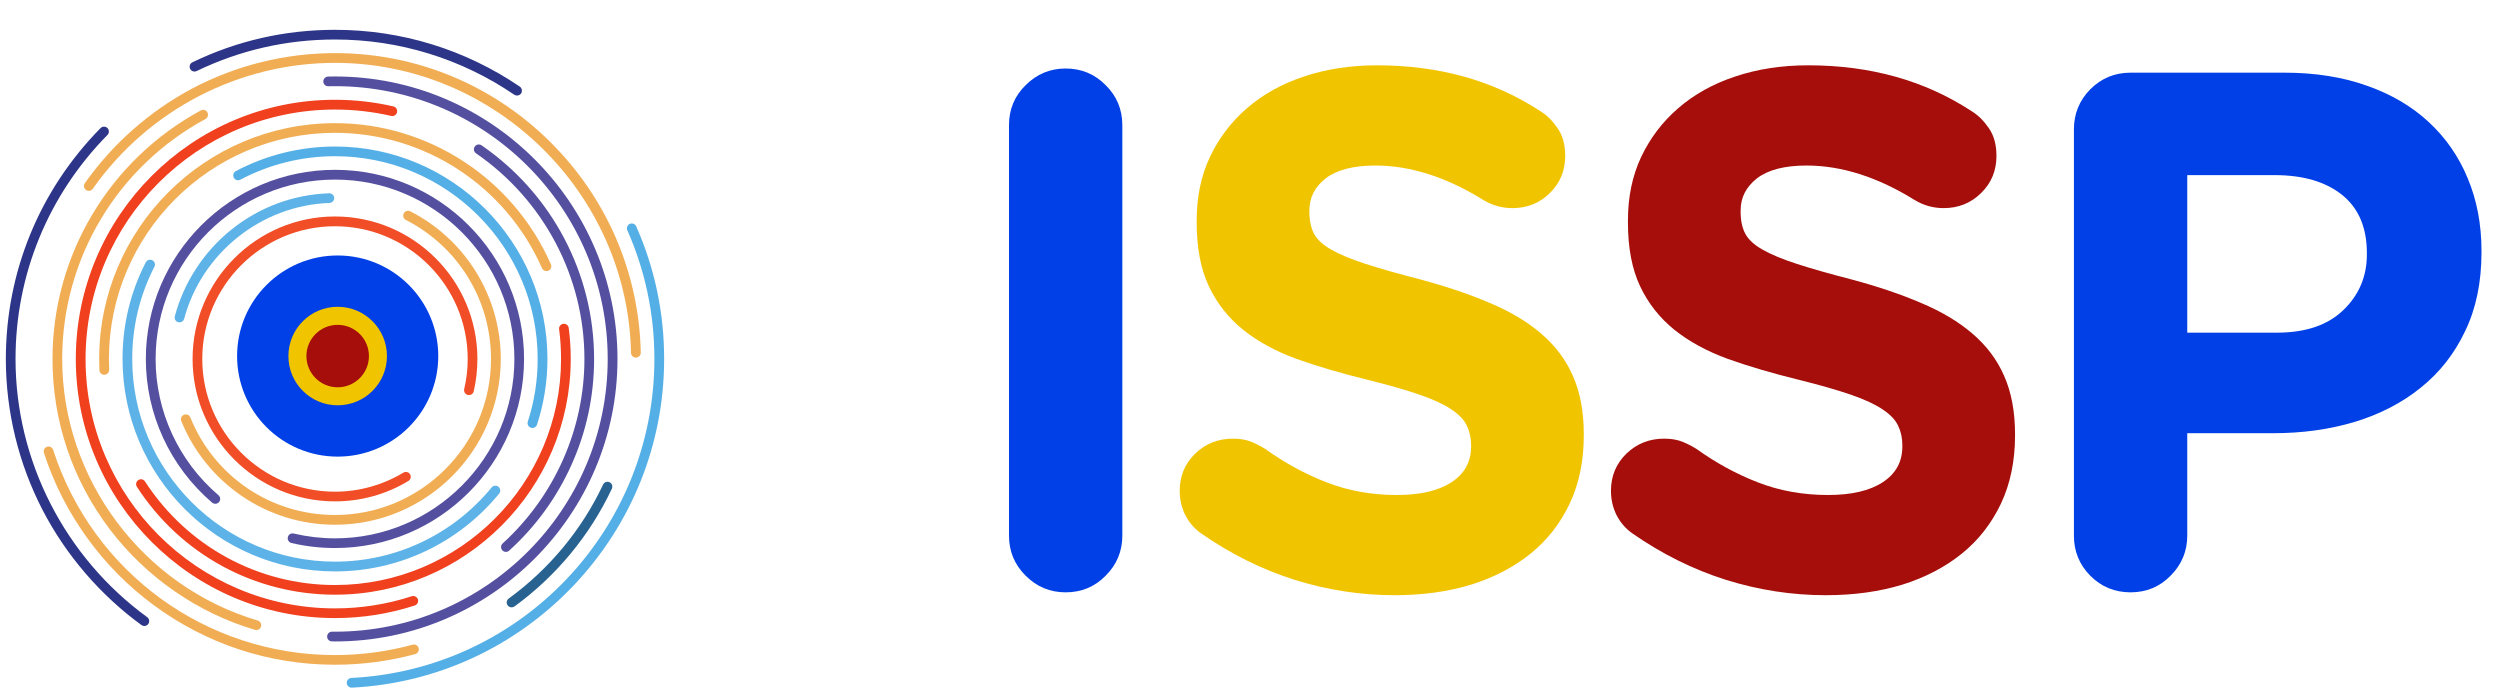 <svg xmlns="http://www.w3.org/2000/svg" xmlns:xlink="http://www.w3.org/1999/xlink" width="125" zoomAndPan="magnify" viewBox="0 20 122 25" height="35"  preserveAspectRatio="xMidYMid meet" version="1.0"><defs><g/><clipPath id="5c2cb55e9a"><path d="M 16 26 L 32.406 26 L 32.406 48.988 L 16 48.988 Z M 16 26 " clip-rule="nonzero"/></clipPath><clipPath id="845fa2b1ec"><path d="M 0.281 21 L 8 21 L 8 46 L 0.281 46 Z M 0.281 21 " clip-rule="nonzero"/></clipPath><clipPath id="56b7e045a3"><path d="M 9 16.863 L 26 16.863 L 26 21 L 9 21 Z M 9 16.863 " clip-rule="nonzero"/></clipPath><clipPath id="f1055b3d28"><path d="M 11.57 27.887 L 21.387 27.887 L 21.387 37.703 L 11.57 37.703 Z M 11.57 27.887 " clip-rule="nonzero"/></clipPath><clipPath id="d3f01a10e1"><path d="M 16.477 27.887 C 13.766 27.887 11.57 30.086 11.57 32.797 C 11.57 35.508 13.766 37.703 16.477 37.703 C 19.188 37.703 21.387 35.508 21.387 32.797 C 21.387 30.086 19.188 27.887 16.477 27.887 Z M 16.477 27.887 " clip-rule="nonzero"/></clipPath><clipPath id="6f8f035ce4"><path d="M 14.074 30.391 L 18.883 30.391 L 18.883 35.199 L 14.074 35.199 Z M 14.074 30.391 " clip-rule="nonzero"/></clipPath><clipPath id="46c437d609"><path d="M 16.477 30.391 C 15.152 30.391 14.074 31.469 14.074 32.797 C 14.074 34.125 15.152 35.199 16.477 35.199 C 17.805 35.199 18.883 34.125 18.883 32.797 C 18.883 31.469 17.805 30.391 16.477 30.391 Z M 16.477 30.391 " clip-rule="nonzero"/></clipPath><clipPath id="5da936a935"><path d="M 14.953 31.273 L 18.004 31.273 L 18.004 34.32 L 14.953 34.32 Z M 14.953 31.273 " clip-rule="nonzero"/></clipPath><clipPath id="65be603291"><path d="M 16.477 31.273 C 15.637 31.273 14.953 31.953 14.953 32.797 C 14.953 33.637 15.637 34.32 16.477 34.32 C 17.32 34.32 18.004 33.637 18.004 32.797 C 18.004 31.953 17.32 31.273 16.477 31.273 Z M 16.477 31.273 " clip-rule="nonzero"/></clipPath></defs><g clip-path="url(#5c2cb55e9a)"><path fill="#54afe6" d="M 17.16 48.977 C 17.031 48.977 16.93 48.879 16.922 48.754 C 16.914 48.621 17.016 48.512 17.148 48.504 C 25.438 48.082 31.934 41.246 31.934 32.938 C 31.934 30.754 31.492 28.641 30.613 26.656 C 30.562 26.539 30.617 26.398 30.734 26.344 C 30.855 26.293 30.996 26.348 31.047 26.465 C 31.953 28.512 32.41 30.688 32.41 32.938 C 32.41 37.078 30.832 41.012 27.969 44.016 C 25.113 47.008 21.281 48.77 17.172 48.977 C 17.168 48.977 17.164 48.977 17.16 48.977 " fill-opacity="1" fill-rule="nonzero"/></g><g clip-path="url(#845fa2b1ec)"><path fill="#2c3587" d="M 7.043 45.969 C 6.996 45.969 6.945 45.953 6.902 45.922 C 4.898 44.461 3.234 42.527 2.09 40.332 C 0.91 38.062 0.285 35.508 0.285 32.938 C 0.285 28.699 1.926 24.699 4.906 21.672 C 5 21.578 5.148 21.578 5.242 21.668 C 5.336 21.762 5.336 21.91 5.246 22.004 C 2.352 24.941 0.758 28.824 0.758 32.938 C 0.758 37.895 3.16 42.605 7.184 45.539 C 7.289 45.617 7.312 45.766 7.234 45.871 C 7.188 45.934 7.117 45.969 7.043 45.969 " fill-opacity="1" fill-rule="nonzero"/></g><g clip-path="url(#56b7e045a3)"><path fill="#2c3587" d="M 25.23 20.082 C 25.188 20.082 25.141 20.07 25.098 20.043 C 22.508 18.281 19.484 17.348 16.348 17.348 C 13.984 17.348 11.711 17.867 9.594 18.887 C 9.477 18.945 9.336 18.895 9.277 18.777 C 9.223 18.66 9.27 18.516 9.387 18.461 C 11.57 17.406 13.91 16.875 16.348 16.875 C 19.578 16.875 22.699 17.832 25.367 19.648 C 25.473 19.723 25.5 19.871 25.43 19.98 C 25.383 20.047 25.309 20.082 25.23 20.082 " fill-opacity="1" fill-rule="nonzero"/></g><path fill="#286291" d="M 24.965 45.059 C 24.891 45.059 24.82 45.027 24.773 44.961 C 24.695 44.855 24.719 44.707 24.824 44.629 C 26.801 43.191 28.395 41.27 29.43 39.066 C 29.488 38.949 29.629 38.898 29.746 38.953 C 29.863 39.008 29.914 39.148 29.859 39.27 C 28.789 41.543 27.145 43.531 25.105 45.016 C 25.062 45.043 25.012 45.059 24.965 45.059 " fill-opacity="1" fill-rule="nonzero"/><path fill="#f1ad53" d="M 16.348 47.859 C 13.133 47.859 10.066 46.848 7.484 44.938 C 6.242 44.02 5.152 42.918 4.25 41.664 C 3.332 40.395 2.621 39.004 2.145 37.52 C 2.102 37.395 2.172 37.262 2.297 37.223 C 2.422 37.18 2.555 37.25 2.594 37.375 C 4.531 43.363 10.059 47.387 16.348 47.387 C 17.633 47.387 18.91 47.215 20.141 46.879 C 20.266 46.848 20.398 46.922 20.43 47.047 C 20.465 47.172 20.391 47.305 20.266 47.34 C 18.992 47.684 17.676 47.859 16.348 47.859 " fill-opacity="1" fill-rule="nonzero"/><path fill="#f1ad53" d="M 31.031 32.871 C 30.902 32.871 30.797 32.77 30.793 32.641 C 30.637 24.836 24.156 18.488 16.348 18.488 C 11.66 18.488 7.238 20.785 4.527 24.633 C 4.453 24.738 4.305 24.766 4.199 24.691 C 4.09 24.613 4.066 24.465 4.141 24.359 C 5.492 22.441 7.301 20.848 9.367 19.746 C 11.504 18.613 13.918 18.012 16.348 18.012 C 20.273 18.012 23.984 19.531 26.793 22.289 C 29.598 25.043 31.188 28.715 31.27 32.629 C 31.27 32.762 31.168 32.867 31.035 32.871 C 31.035 32.871 31.031 32.871 31.031 32.871 " fill-opacity="1" fill-rule="nonzero"/><path fill="#f1ad53" d="M 12.508 46.168 C 12.488 46.168 12.465 46.164 12.441 46.156 C 9.648 45.332 7.137 43.59 5.363 41.258 C 3.531 38.844 2.562 35.965 2.562 32.938 C 2.562 27.875 5.336 23.227 9.801 20.809 C 9.914 20.746 10.059 20.789 10.121 20.902 C 10.184 21.02 10.141 21.164 10.027 21.227 C 5.715 23.562 3.035 28.051 3.035 32.938 C 3.035 38.793 6.961 44.039 12.578 45.703 C 12.703 45.738 12.773 45.871 12.738 45.996 C 12.707 46.102 12.613 46.168 12.508 46.168 " fill-opacity="1" fill-rule="nonzero"/><path fill="#544f9f" d="M 16.348 46.723 C 16.297 46.723 16.246 46.719 16.199 46.719 C 16.066 46.719 15.961 46.613 15.965 46.48 C 15.965 46.352 16.07 46.246 16.199 46.246 C 16.203 46.246 16.203 46.246 16.203 46.246 C 16.25 46.246 16.301 46.246 16.348 46.246 C 23.688 46.246 29.656 40.277 29.656 32.938 C 29.656 25.598 23.688 19.625 16.348 19.625 C 16.238 19.625 16.129 19.629 16.02 19.629 C 15.887 19.633 15.781 19.531 15.777 19.398 C 15.773 19.27 15.879 19.16 16.008 19.156 C 16.121 19.152 16.234 19.152 16.348 19.152 C 23.949 19.152 30.133 25.336 30.133 32.938 C 30.133 40.535 23.949 46.723 16.348 46.723 " fill-opacity="1" fill-rule="nonzero"/><path fill="#f0401e" d="M 16.348 45.582 C 9.375 45.582 3.699 39.91 3.699 32.938 C 3.699 25.965 9.375 20.289 16.348 20.289 C 17.309 20.289 18.27 20.398 19.199 20.613 C 19.328 20.645 19.406 20.773 19.375 20.898 C 19.348 21.027 19.219 21.105 19.094 21.078 C 18.195 20.871 17.273 20.766 16.348 20.766 C 9.637 20.766 4.176 26.227 4.176 32.938 C 4.176 39.648 9.637 45.109 16.348 45.109 C 17.625 45.109 18.887 44.91 20.094 44.516 C 20.219 44.477 20.352 44.547 20.395 44.672 C 20.434 44.793 20.363 44.93 20.238 44.969 C 18.984 45.375 17.676 45.582 16.348 45.582 " fill-opacity="1" fill-rule="nonzero"/><path fill="#544f9f" d="M 24.688 42.352 C 24.625 42.352 24.559 42.324 24.512 42.273 C 24.426 42.176 24.434 42.027 24.531 41.938 C 27.062 39.633 28.52 36.352 28.52 32.938 C 28.52 28.934 26.539 25.184 23.23 22.902 C 23.121 22.828 23.094 22.68 23.168 22.574 C 23.242 22.465 23.391 22.438 23.5 22.512 C 26.938 24.879 28.992 28.777 28.992 32.938 C 28.992 34.746 28.617 36.496 27.875 38.133 C 27.156 39.719 26.141 41.117 24.848 42.289 C 24.805 42.332 24.746 42.352 24.688 42.352 " fill-opacity="1" fill-rule="nonzero"/><path fill="#f0401e" d="M 16.348 44.441 C 12.43 44.441 8.816 42.473 6.68 39.176 C 6.609 39.062 6.641 38.918 6.75 38.848 C 6.863 38.773 7.008 38.805 7.078 38.918 C 9.129 42.078 12.594 43.969 16.348 43.969 C 22.43 43.969 27.379 39.02 27.379 32.938 C 27.379 32.453 27.348 31.965 27.285 31.488 C 27.266 31.359 27.359 31.238 27.488 31.223 C 27.617 31.203 27.738 31.297 27.754 31.426 C 27.82 31.922 27.852 32.43 27.852 32.938 C 27.852 39.281 22.691 44.441 16.348 44.441 " fill-opacity="1" fill-rule="nonzero"/><path fill="#f1ad53" d="M 5.09 33.711 C 4.965 33.711 4.859 33.609 4.852 33.484 C 4.844 33.301 4.84 33.117 4.84 32.938 C 4.84 26.59 10.004 21.43 16.348 21.43 C 20.906 21.43 25.043 24.133 26.883 28.316 C 26.938 28.434 26.883 28.574 26.762 28.629 C 26.645 28.68 26.504 28.625 26.449 28.508 C 24.684 24.496 20.719 21.902 16.348 21.902 C 10.266 21.902 5.316 26.852 5.316 32.938 C 5.316 33.109 5.32 33.289 5.328 33.461 C 5.332 33.59 5.23 33.703 5.102 33.707 C 5.098 33.707 5.094 33.711 5.09 33.711 " fill-opacity="1" fill-rule="nonzero"/><path fill="#5db3e7" d="M 16.348 43.305 C 10.629 43.305 5.98 38.652 5.98 32.938 C 5.98 31.277 6.359 29.691 7.113 28.223 C 7.176 28.105 7.316 28.059 7.434 28.121 C 7.551 28.18 7.598 28.32 7.535 28.438 C 6.816 29.84 6.453 31.352 6.453 32.938 C 6.453 38.391 10.891 42.828 16.348 42.828 C 19.312 42.828 22.102 41.508 23.992 39.207 C 24.074 39.105 24.227 39.094 24.328 39.176 C 24.426 39.258 24.441 39.406 24.359 39.508 C 22.379 41.922 19.457 43.305 16.348 43.305 " fill-opacity="1" fill-rule="nonzero"/><path fill="#54afe6" d="M 25.98 36.305 C 25.957 36.305 25.934 36.301 25.91 36.293 C 25.785 36.25 25.715 36.117 25.758 35.992 C 26.078 35.008 26.238 33.98 26.238 32.938 C 26.238 27.48 21.801 23.043 16.348 23.043 C 14.738 23.043 13.145 23.438 11.73 24.188 C 11.613 24.25 11.469 24.207 11.41 24.09 C 11.348 23.973 11.391 23.832 11.508 23.77 C 12.988 22.984 14.664 22.57 16.348 22.57 C 22.062 22.57 26.715 27.219 26.715 32.938 C 26.715 34.031 26.543 35.109 26.207 36.141 C 26.176 36.242 26.082 36.305 25.98 36.305 " fill-opacity="1" fill-rule="nonzero"/><path fill="#544f9f" d="M 16.348 42.164 C 15.629 42.164 14.914 42.082 14.223 41.918 C 14.094 41.887 14.016 41.758 14.047 41.633 C 14.074 41.504 14.203 41.426 14.332 41.457 C 14.988 41.609 15.668 41.691 16.348 41.691 C 21.172 41.691 25.102 37.762 25.102 32.938 C 25.102 28.109 21.172 24.184 16.348 24.184 C 11.52 24.184 7.594 28.109 7.594 32.938 C 7.594 35.492 8.711 37.918 10.66 39.586 C 10.762 39.672 10.773 39.82 10.688 39.922 C 10.602 40.02 10.453 40.031 10.352 39.949 C 8.297 38.188 7.117 35.633 7.117 32.938 C 7.117 27.848 11.258 23.707 16.348 23.707 C 21.434 23.707 25.574 27.848 25.574 32.938 C 25.574 38.023 21.434 42.164 16.348 42.164 " fill-opacity="1" fill-rule="nonzero"/><path fill="#f1ad53" d="M 16.348 41.027 C 14.707 41.027 13.125 40.535 11.777 39.609 C 10.461 38.703 9.445 37.445 8.848 35.969 C 8.797 35.848 8.855 35.711 8.977 35.66 C 9.102 35.609 9.238 35.668 9.289 35.793 C 10.461 38.684 13.23 40.551 16.348 40.551 C 20.547 40.551 23.961 37.137 23.961 32.938 C 23.961 30.066 22.367 27.465 19.805 26.152 C 19.688 26.094 19.641 25.949 19.703 25.832 C 19.762 25.719 19.906 25.672 20.02 25.73 C 21.328 26.398 22.43 27.41 23.211 28.66 C 24.012 29.941 24.438 31.422 24.438 32.938 C 24.438 37.398 20.809 41.027 16.348 41.027 " fill-opacity="1" fill-rule="nonzero"/><path fill="#5db3e7" d="M 8.758 31.152 C 8.738 31.152 8.719 31.148 8.699 31.145 C 8.57 31.109 8.496 30.98 8.531 30.855 C 8.969 29.211 9.941 27.711 11.277 26.637 C 12.648 25.531 14.305 24.914 16.062 24.852 C 16.195 24.848 16.305 24.949 16.309 25.082 C 16.312 25.211 16.211 25.32 16.078 25.324 C 12.762 25.441 9.844 27.766 8.988 30.977 C 8.961 31.082 8.863 31.152 8.758 31.152 " fill-opacity="1" fill-rule="nonzero"/><path fill="#f14d27" d="M 16.348 39.887 C 12.516 39.887 9.398 36.77 9.398 32.938 C 9.398 29.105 12.516 25.984 16.348 25.984 C 20.18 25.984 23.297 29.105 23.297 32.938 C 23.297 33.469 23.238 34.004 23.117 34.52 C 23.086 34.645 22.961 34.723 22.832 34.695 C 22.703 34.664 22.625 34.539 22.652 34.41 C 22.766 33.93 22.824 33.434 22.824 32.938 C 22.824 29.367 19.918 26.461 16.348 26.461 C 12.777 26.461 9.871 29.367 9.871 32.938 C 9.871 36.508 12.777 39.414 16.348 39.414 C 17.527 39.414 18.68 39.09 19.688 38.484 C 19.797 38.418 19.945 38.453 20.012 38.566 C 20.078 38.68 20.043 38.824 19.93 38.891 C 18.852 39.543 17.613 39.887 16.348 39.887 " fill-opacity="1" fill-rule="nonzero"/><g fill="#0040e6" fill-opacity="1"><g transform="translate(45.973, 44.107)"><g><path d="M 3.266 -22.578 C 3.266 -23.348 3.535 -24 4.078 -24.531 C 4.617 -25.07 5.27 -25.344 6.031 -25.344 C 6.801 -25.344 7.453 -25.07 7.984 -24.531 C 8.523 -24 8.797 -23.348 8.797 -22.578 L 8.797 -2.547 C 8.797 -1.785 8.523 -1.133 7.984 -0.594 C 7.453 -0.051 6.801 0.219 6.031 0.219 C 5.27 0.219 4.617 -0.051 4.078 -0.594 C 3.535 -1.133 3.266 -1.785 3.266 -2.547 Z M 3.266 -22.578 "/></g></g></g><g fill="#f1c400" fill-opacity="1"><g transform="translate(56.101, 44.107)"><g><path d="M 4.062 -7.281 C 4.414 -7.281 4.719 -7.227 4.969 -7.125 C 5.219 -7.02 5.441 -6.906 5.641 -6.781 C 6.598 -6.094 7.602 -5.547 8.656 -5.141 C 9.707 -4.734 10.844 -4.531 12.062 -4.531 C 13.207 -4.531 14.098 -4.738 14.734 -5.156 C 15.367 -5.57 15.688 -6.148 15.688 -6.891 L 15.688 -6.969 C 15.688 -7.32 15.617 -7.633 15.484 -7.906 C 15.359 -8.188 15.109 -8.453 14.734 -8.703 C 14.367 -8.953 13.852 -9.191 13.188 -9.422 C 12.531 -9.648 11.676 -9.895 10.625 -10.156 C 9.352 -10.469 8.203 -10.805 7.172 -11.172 C 6.148 -11.547 5.281 -12.02 4.562 -12.594 C 3.844 -13.176 3.285 -13.883 2.891 -14.719 C 2.492 -15.562 2.297 -16.602 2.297 -17.844 L 2.297 -17.922 C 2.297 -19.066 2.508 -20.098 2.938 -21.016 C 3.375 -21.941 3.977 -22.738 4.75 -23.406 C 5.531 -24.082 6.457 -24.598 7.531 -24.953 C 8.613 -25.316 9.801 -25.5 11.094 -25.5 C 14.133 -25.5 16.789 -24.754 19.062 -23.266 C 19.375 -23.078 19.656 -22.801 19.906 -22.438 C 20.156 -22.082 20.281 -21.629 20.281 -21.078 C 20.281 -20.359 20.031 -19.754 19.531 -19.266 C 19.031 -18.773 18.422 -18.531 17.703 -18.531 C 17.203 -18.531 16.734 -18.66 16.297 -18.922 C 14.484 -20.047 12.723 -20.609 11.016 -20.609 C 9.941 -20.609 9.133 -20.398 8.594 -19.984 C 8.062 -19.566 7.797 -19.047 7.797 -18.422 L 7.797 -18.344 C 7.797 -17.914 7.875 -17.555 8.031 -17.266 C 8.188 -16.984 8.469 -16.727 8.875 -16.5 C 9.281 -16.27 9.832 -16.039 10.531 -15.812 C 11.238 -15.582 12.133 -15.328 13.219 -15.047 C 14.477 -14.711 15.602 -14.332 16.594 -13.906 C 17.594 -13.488 18.43 -12.988 19.109 -12.406 C 19.797 -11.82 20.312 -11.133 20.656 -10.344 C 21.008 -9.551 21.188 -8.602 21.188 -7.5 L 21.188 -7.438 C 21.188 -6.188 20.957 -5.078 20.5 -4.109 C 20.039 -3.141 19.406 -2.328 18.594 -1.672 C 17.781 -1.016 16.812 -0.508 15.688 -0.156 C 14.562 0.188 13.316 0.359 11.953 0.359 C 10.305 0.359 8.68 0.109 7.078 -0.391 C 5.473 -0.898 3.953 -1.656 2.516 -2.656 C 2.203 -2.875 1.945 -3.164 1.75 -3.531 C 1.562 -3.906 1.469 -4.305 1.469 -4.734 C 1.469 -5.453 1.719 -6.055 2.219 -6.547 C 2.727 -7.035 3.344 -7.281 4.062 -7.281 Z M 4.062 -7.281 "/></g></g></g><g fill="#a50e0a" fill-opacity="1"><g transform="translate(77.146, 44.107)"><g><path d="M 4.062 -7.281 C 4.414 -7.281 4.719 -7.227 4.969 -7.125 C 5.219 -7.02 5.441 -6.906 5.641 -6.781 C 6.598 -6.094 7.602 -5.547 8.656 -5.141 C 9.707 -4.734 10.844 -4.531 12.062 -4.531 C 13.207 -4.531 14.098 -4.738 14.734 -5.156 C 15.367 -5.57 15.688 -6.148 15.688 -6.891 L 15.688 -6.969 C 15.688 -7.32 15.617 -7.633 15.484 -7.906 C 15.359 -8.188 15.109 -8.453 14.734 -8.703 C 14.367 -8.953 13.852 -9.191 13.188 -9.422 C 12.531 -9.648 11.676 -9.895 10.625 -10.156 C 9.352 -10.469 8.203 -10.805 7.172 -11.172 C 6.148 -11.547 5.281 -12.02 4.562 -12.594 C 3.844 -13.176 3.285 -13.883 2.891 -14.719 C 2.492 -15.562 2.297 -16.602 2.297 -17.844 L 2.297 -17.922 C 2.297 -19.066 2.508 -20.098 2.938 -21.016 C 3.375 -21.941 3.977 -22.738 4.75 -23.406 C 5.531 -24.082 6.457 -24.598 7.531 -24.953 C 8.613 -25.316 9.801 -25.5 11.094 -25.5 C 14.133 -25.5 16.789 -24.754 19.062 -23.266 C 19.375 -23.078 19.656 -22.801 19.906 -22.438 C 20.156 -22.082 20.281 -21.629 20.281 -21.078 C 20.281 -20.359 20.031 -19.754 19.531 -19.266 C 19.031 -18.773 18.422 -18.531 17.703 -18.531 C 17.203 -18.531 16.734 -18.66 16.297 -18.922 C 14.484 -20.047 12.723 -20.609 11.016 -20.609 C 9.941 -20.609 9.133 -20.398 8.594 -19.984 C 8.062 -19.566 7.797 -19.047 7.797 -18.422 L 7.797 -18.344 C 7.797 -17.914 7.875 -17.555 8.031 -17.266 C 8.188 -16.984 8.469 -16.727 8.875 -16.5 C 9.281 -16.27 9.832 -16.039 10.531 -15.812 C 11.238 -15.582 12.133 -15.328 13.219 -15.047 C 14.477 -14.711 15.602 -14.332 16.594 -13.906 C 17.594 -13.488 18.43 -12.988 19.109 -12.406 C 19.797 -11.82 20.312 -11.133 20.656 -10.344 C 21.008 -9.551 21.188 -8.602 21.188 -7.5 L 21.188 -7.438 C 21.188 -6.188 20.957 -5.078 20.5 -4.109 C 20.039 -3.141 19.406 -2.328 18.594 -1.672 C 17.781 -1.016 16.812 -0.508 15.688 -0.156 C 14.562 0.188 13.316 0.359 11.953 0.359 C 10.305 0.359 8.68 0.109 7.078 -0.391 C 5.473 -0.898 3.953 -1.656 2.516 -2.656 C 2.203 -2.875 1.945 -3.164 1.75 -3.531 C 1.562 -3.906 1.469 -4.305 1.469 -4.734 C 1.469 -5.453 1.719 -6.055 2.219 -6.547 C 2.727 -7.035 3.344 -7.281 4.062 -7.281 Z M 4.062 -7.281 "/></g></g></g><g fill="#0040e6" fill-opacity="1"><g transform="translate(98.191, 44.107)"><g><path d="M 3.016 -22.375 C 3.016 -23.133 3.281 -23.785 3.812 -24.328 C 4.352 -24.867 5.008 -25.141 5.781 -25.141 L 13.281 -25.141 C 14.789 -25.141 16.141 -24.926 17.328 -24.5 C 18.516 -24.082 19.52 -23.488 20.344 -22.719 C 21.164 -21.957 21.797 -21.047 22.234 -19.984 C 22.68 -18.922 22.906 -17.738 22.906 -16.438 L 22.906 -16.375 C 22.906 -14.914 22.641 -13.633 22.109 -12.531 C 21.586 -11.426 20.863 -10.504 19.938 -9.766 C 19.02 -9.023 17.941 -8.469 16.703 -8.094 C 15.473 -7.727 14.156 -7.547 12.75 -7.547 L 8.547 -7.547 L 8.547 -2.547 C 8.547 -1.785 8.273 -1.133 7.734 -0.594 C 7.203 -0.051 6.551 0.219 5.781 0.219 C 5.008 0.219 4.352 -0.051 3.812 -0.594 C 3.281 -1.133 3.016 -1.785 3.016 -2.547 Z M 8.547 -12.453 L 12.922 -12.453 C 14.316 -12.453 15.395 -12.816 16.156 -13.547 C 16.926 -14.285 17.312 -15.191 17.312 -16.266 L 17.312 -16.344 C 17.312 -17.582 16.91 -18.523 16.109 -19.172 C 15.305 -19.816 14.207 -20.141 12.812 -20.141 L 8.547 -20.141 Z M 8.547 -12.453 "/></g></g></g><g clip-path="url(#f1055b3d28)"><g clip-path="url(#d3f01a10e1)"><path fill="#0040e6" d="M 11.57 27.887 L 21.387 27.887 L 21.387 37.703 L 11.57 37.703 Z M 11.57 27.887 " fill-opacity="1" fill-rule="nonzero"/></g></g><g clip-path="url(#6f8f035ce4)"><g clip-path="url(#46c437d609)"><path fill="#f1c400" d="M 14.074 30.391 L 18.883 30.391 L 18.883 35.199 L 14.074 35.199 Z M 14.074 30.391 " fill-opacity="1" fill-rule="nonzero"/></g></g><g clip-path="url(#5da936a935)"><g clip-path="url(#65be603291)"><path fill="#a50e0a" d="M 14.953 31.273 L 18.004 31.273 L 18.004 34.32 L 14.953 34.32 Z M 14.953 31.273 " fill-opacity="1" fill-rule="nonzero"/></g></g></svg>
